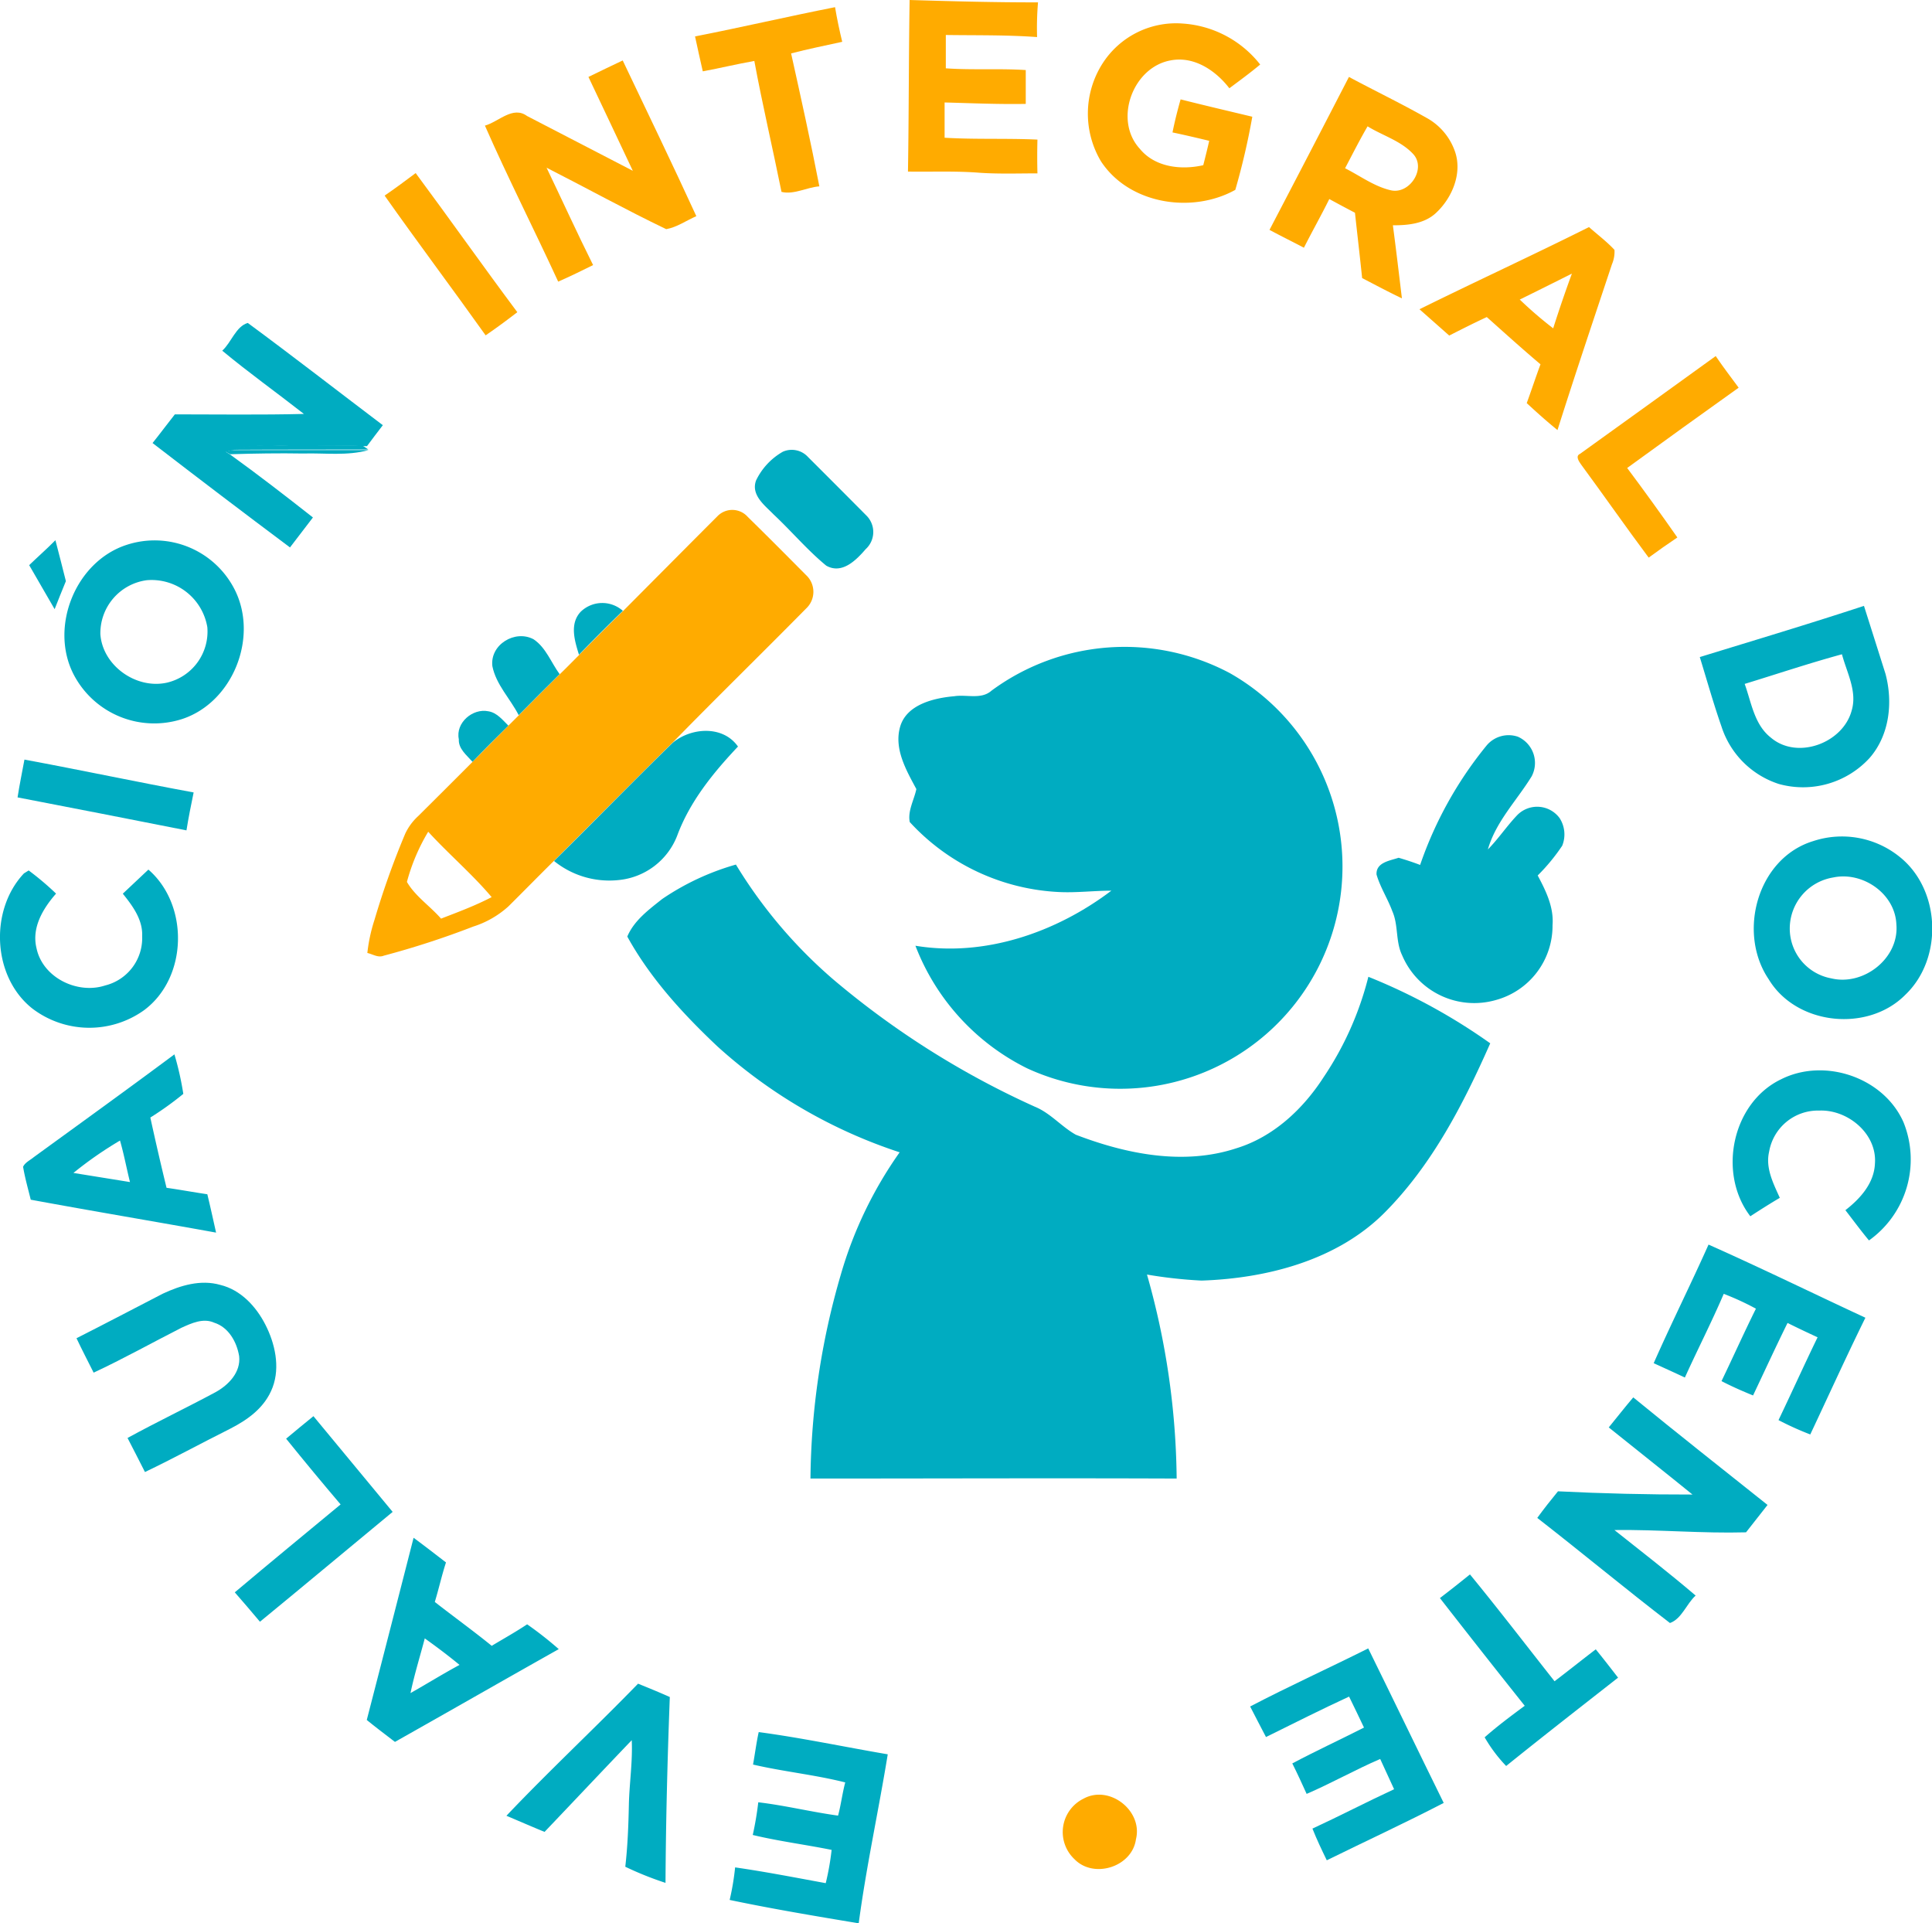 <svg xmlns="http://www.w3.org/2000/svg" viewBox="0 0 269.49 268.25"><defs><style>.cls-1{fill:#ffab00;}.cls-2{fill:#00acc1;}</style></defs><title>EvaluacionIntegral</title><g id="Layer_2" data-name="Layer 2"><g id="Layer_1-2" data-name="Layer 1"><path class="cls-1" d="M126.88,0c6,.18,11.94.34,17.91.33a42.71,42.71,0,0,0-.13,4.84c-4.24-.31-8.49-.23-12.73-.29,0,1.55,0,3.1,0,4.65,3.72.26,7.44,0,11.15.24,0,1.57,0,3.15,0,4.72-3.78.07-7.55-.1-11.32-.2,0,1.64,0,3.28,0,4.92,4.31.26,8.64.06,12.95.26q-.06,2.35,0,4.71c-2.71,0-5.43.1-8.14-.09-3.3-.26-6.61-.11-9.92-.16C126.78,16,126.75,8,126.88,0Z"/><path class="cls-1" d="M96.95,5.08c6.53-1.28,13-2.79,19.53-4.08.27,1.62.61,3.23,1,4.83-2.38.53-4.78,1-7.13,1.62,1.37,6.17,2.74,12.34,3.94,18.54-1.74.13-3.58,1.2-5.28.77-1.23-6.1-2.66-12.15-3.79-18.26-2.41.43-4.79,1-7.19,1.45C97.65,8.34,97.31,6.7,96.95,5.08Z"/><path class="cls-1" d="M153.73,8.95a12.17,12.17,0,0,1,11.19-5.67A15,15,0,0,1,175.78,9c-1.39,1.16-2.85,2.23-4.3,3.31-1.91-2.48-4.92-4.51-8.18-3.89-5.29.94-8,8.3-4.32,12.32,2.12,2.6,5.78,3,8.86,2.3.29-1.13.57-2.26.83-3.4-1.7-.41-3.4-.81-5.12-1.17.31-1.55.7-3.09,1.13-4.61,3.32.84,6.66,1.62,10,2.42a98.28,98.28,0,0,1-2.37,10.2c-6.06,3.37-14.84,2-18.75-4A13,13,0,0,1,153.73,8.95Z"/><path class="cls-1" d="M82.08,10.73c1.58-.79,3.19-1.53,4.78-2.3,3.44,7.23,6.93,14.44,10.27,21.72-1.39.6-2.69,1.54-4.2,1.81-5.63-2.7-11.11-5.73-16.69-8.57,2.17,4.52,4.25,9.09,6.49,13.58-1.61.8-3.23,1.59-4.87,2.31-3.35-7.28-7-14.44-10.22-21.76,1.93-.54,3.89-2.8,5.88-1.34Q80.89,20,88.27,23.82C86.22,19.45,84.14,15.09,82.08,10.73Z"/><path class="cls-1" d="M188.16,10.73c3.56,1.91,7.22,3.67,10.74,5.66a8.54,8.54,0,0,1,4,4.6c1.15,3.07-.31,6.59-2.61,8.72-1.61,1.5-3.91,1.72-6,1.71.45,3.39.85,6.8,1.26,10.19-1.87-.89-3.71-1.87-5.55-2.83-.31-3-.67-6.07-1-9.11-1.2-.62-2.4-1.27-3.58-1.91-1.13,2.29-2.39,4.51-3.54,6.79-1.59-.84-3.21-1.63-4.8-2.49Q182.65,21.41,188.16,10.73Zm-.53,12.74c2.1,1.06,4.06,2.54,6.38,3.07,2.63.6,5-3.08,3.08-5.09-1.72-1.83-4.24-2.54-6.33-3.83C189.65,19.53,188.65,21.51,187.62,23.47Z"/><path class="cls-1" d="M53.65,27.28c1.46-1,2.91-2.07,4.33-3.14,4.77,6.43,9.4,13,14.18,19.4-1.44,1.11-2.91,2.2-4.42,3.23C63.09,40.24,58.27,33.83,53.65,27.28Z"/><path class="cls-1" d="M198,43.13c7.85-3.88,15.81-7.54,23.65-11.46,1.18,1.06,2.46,2,3.55,3.18a4.45,4.45,0,0,1-.35,2c-2.56,7.7-5.15,15.39-7.6,23.13-1.48-1.2-2.9-2.47-4.29-3.76.66-1.79,1.25-3.61,1.92-5.41-2.54-2.14-5-4.37-7.49-6.59-1.77.82-3.51,1.7-5.24,2.58Zm14-1.34a55.17,55.17,0,0,0,4.65,4q1.22-3.84,2.61-7.63Q215.6,40,211.95,41.8Z"/><path class="cls-1" d="M220.39,63.3c6.31-4.55,12.64-9.08,18.93-13.64,1,1.49,2.13,2.95,3.2,4.41q-7.8,5.56-15.55,11.2,3.58,4.79,7,9.69-2,1.34-4,2.81c-3.21-4.3-6.27-8.7-9.44-13C220.25,64.37,219.71,63.6,220.39,63.3Z"/><path class="cls-1" d="M100.07,72a2.88,2.88,0,0,1,4.25.11c2.73,2.67,5.42,5.38,8.11,8.09a3.18,3.18,0,0,1,0,4.68c-6.17,6.26-12.46,12.39-18.6,18.68-5.56,5.46-11,11-16.56,16.5-2.14,2.11-4.23,4.25-6.36,6.36A13.31,13.31,0,0,1,66,129.23a119.57,119.57,0,0,1-12.48,4.06c-.79.32-1.53-.22-2.28-.38a23,23,0,0,1,1-4.63,114.41,114.41,0,0,1,4.28-12,7.85,7.85,0,0,1,1.81-2.46q3.79-3.76,7.55-7.53c1.66-1.7,3.34-3.38,5-5.05l1.49-1.48c1.9-1.92,3.79-3.83,5.71-5.72.92-.89,1.81-1.8,2.71-2.7q3-3.09,6.12-6.12C91.3,80.81,95.67,76.4,100.07,72ZM56.76,123c1.16,2,3.24,3.37,4.76,5.12,2.38-.92,4.78-1.81,7.06-3-2.74-3.24-6-6-8.85-9.12A27.23,27.23,0,0,0,56.76,123Z"/><path class="cls-1" d="M151.13,250.86c3.63-2,8.32,1.7,7.32,5.66-.53,3.86-5.89,5.55-8.57,2.78A5.19,5.19,0,0,1,151.13,250.86Z"/><path class="cls-2" d="M31,48.91c1.27-1.14,1.89-3.38,3.56-3.87,6.34,4.67,12.56,9.51,18.84,14.26-.75,1-1.49,1.93-2.21,2.92l-.57,0c-3-.13-5.94,0-8.92,0s-6.25-.39-9.25.57l-.95.23.6.37c3.92,2.83,7.75,5.79,11.55,8.78l-3.2,4.18q-9.64-7.21-19.17-14.56c1.06-1.32,2.06-2.68,3.11-4,6,0,12,.09,18-.06C38.57,54.74,34.66,51.95,31,48.91Z"/><path class="cls-2" d="M109.2,63a3.07,3.07,0,0,1,3.51.74q4.07,4.06,8.13,8.15a3.23,3.23,0,0,1-.09,4.7c-1.32,1.53-3.3,3.55-5.5,2.3-2.63-2.16-4.84-4.8-7.33-7.13-1.24-1.28-3.2-2.7-2.46-4.75A9.18,9.18,0,0,1,109.2,63Z"/><path class="cls-2" d="M4.07,78.82c1.21-1.17,2.48-2.28,3.66-3.48.48,1.9,1,3.81,1.46,5.71-.53,1.3-1.06,2.6-1.57,3.91C6.44,82.91,5.26,80.86,4.07,78.82Z"/><path class="cls-2" d="M17.64,76a12.52,12.52,0,0,1,15.14,6.32c3.27,6.6-.3,15.61-7.34,17.95A12.67,12.67,0,0,1,10.29,94.1C6.85,87.48,10.52,78.32,17.64,76Zm2.84,4.92A7.46,7.46,0,0,0,14,88.45c.31,4.39,5,7.71,9.28,6.76a7.32,7.32,0,0,0,5.64-7.74A7.89,7.89,0,0,0,20.48,80.92Z"/><path class="cls-2" d="M81,85.32a4.32,4.32,0,0,1,5.88-.13q-3.09,3-6.12,6.12C80.16,89.39,79.42,87,81,85.32Z"/><path class="cls-2" d="M237.1,91.64C244.74,89.29,252.4,87,260,84.5c1,3.14,2,6.31,3,9.47,1.07,4,.56,8.58-2.23,11.76a12.59,12.59,0,0,1-12.64,3.61,12.41,12.41,0,0,1-8-8C239,98.1,238.09,94.86,237.1,91.64Zm6.26,3.74c.94,2.6,1.34,5.69,3.66,7.5,3.69,3.14,10.07.75,11.27-3.8.79-2.68-.69-5.29-1.36-7.83C252.38,92.49,247.88,94,243.37,95.38Z"/><path class="cls-2" d="M68.68,92.91c-.36-3,3.16-5.14,5.75-3.75,1.72,1.15,2.44,3.24,3.63,4.86-1.92,1.89-3.81,3.8-5.71,5.72C71.17,97.44,69.19,95.48,68.68,92.91Z"/><path class="cls-2" d="M138.31,96.32a31.27,31.27,0,0,1,33.22-2.45A31,31,0,0,1,143.28,149a31.79,31.79,0,0,1-15.59-17.1c9.68,1.6,19.64-1.86,27.33-7.68-2.44,0-4.87.31-7.3.19a30.21,30.21,0,0,1-20.82-9.76c-.31-1.55.61-3.1.92-4.6-1.41-2.63-3.15-5.62-2.26-8.7s4.67-4,7.56-4.25C134.83,96.83,136.88,97.6,138.31,96.32Z"/><path class="cls-2" d="M64,103.1c-.48-2.29,1.93-4.35,4.12-3.9,1.2.19,2,1.23,2.79,2-1.69,1.67-3.38,3.35-5,5.05C65.08,105.3,63.93,104.44,64,103.1Z"/><path class="cls-2" d="M93.85,103.58c2.58-2.13,7-2.44,9.09.54-3.45,3.65-6.72,7.67-8.48,12.43a9.76,9.76,0,0,1-8.18,6.19,12.25,12.25,0,0,1-9-2.66C82.84,114.61,88.29,109,93.85,103.58Z"/><path class="cls-2" d="M207.34,104a4,4,0,0,1,4.39-1.25,4,4,0,0,1,1.92,5.52c-2.07,3.37-5,6.32-6.11,10.2,1.47-1.49,2.63-3.25,4.08-4.77a3.89,3.89,0,0,1,5.92.39,4.2,4.2,0,0,1,.37,3.86,27,27,0,0,1-3.42,4.15c1.14,2.14,2.27,4.43,2.07,6.94a10.73,10.73,0,0,1-7.9,10.43,10.92,10.92,0,0,1-13.08-6.24c-.94-1.94-.5-4.2-1.37-6.15-.64-1.74-1.68-3.32-2.2-5.11-.09-1.7,1.87-1.93,3.08-2.34,1,.29,2,.62,3,1A54,54,0,0,1,207.34,104Z"/><path class="cls-2" d="M3.41,105.94c7.88,1.46,15.72,3.13,23.6,4.58-.36,1.76-.72,3.52-1,5.29q-11.78-2.33-23.56-4.6C2.72,109.44,3.09,107.69,3.41,105.94Z"/><path class="cls-2" d="M252.91,117.31a12.8,12.8,0,0,1,12,2.14c5.8,4.55,6.18,14.21.87,19.28-5.22,5.29-15.18,4.28-19.06-2.14C242.3,130.08,245.13,119.69,252.91,117.31Zm2.8,5.07a7.22,7.22,0,0,0-6.06,7.07,7.06,7.06,0,0,0,5.79,7c4.51,1.09,9.5-2.81,9.08-7.54C264.34,124.61,259.79,121.51,255.71,122.38Z"/><path class="cls-2" d="M92.37,125.38a35.49,35.49,0,0,1,10.28-4.8,67,67,0,0,0,13.64,16.07,119.62,119.62,0,0,0,28.06,17.7c2.18.89,3.7,2.78,5.72,3.91,7,2.68,15,4.32,22.38,1.89,5.16-1.58,9.3-5.45,12.18-9.92a44.42,44.42,0,0,0,6.24-14,82.2,82.2,0,0,1,17,9.28c-3.75,8.48-8.1,16.93-14.7,23.58s-16.38,9.2-25.57,9.51a64.33,64.33,0,0,1-7.61-.84,107.09,107.09,0,0,1,4.14,28.45c-17-.07-34.05,0-51.08,0a104.42,104.42,0,0,1,4.23-28.43,56.7,56.7,0,0,1,8.21-17.07,70.6,70.6,0,0,1-25.44-14.79c-4.8-4.53-9.35-9.49-12.55-15.3C88.45,128.36,90.55,126.83,92.37,125.38Z"/><path class="cls-2" d="M3.34,121.81,4,121.4a39.58,39.58,0,0,1,3.82,3.23c-1.81,2.06-3.43,4.73-2.73,7.6.85,4.12,5.71,6.48,9.58,5.21a6.81,6.81,0,0,0,5.16-6.88c.1-2.3-1.34-4.23-2.7-5.92l3.57-3.36c5.7,4.94,5.49,15.07-.59,19.6a13.12,13.12,0,0,1-15.57-.2C-1.07,136.28-1.5,126.95,3.34,121.81Z"/><path class="cls-2" d="M4.72,161.38c6.55-4.76,13.12-9.5,19.61-14.33a42,42,0,0,1,1.24,5.51,44.78,44.78,0,0,1-4.6,3.3q1.07,4.91,2.26,9.8c1.9.27,3.79.62,5.69.9.43,1.78.82,3.56,1.22,5.35-8.61-1.56-17.24-3-25.85-4.59-.38-1.53-.8-3-1.07-4.59C3.51,162.11,4.21,161.81,4.72,161.38Zm5.54,2.21,7.87,1.27c-.48-1.93-.84-3.88-1.39-5.79A53.07,53.07,0,0,0,10.25,163.58Z"/><path class="cls-2" d="M248.43,150.53c6.09-3.07,14.34-.26,17.09,6A13.86,13.86,0,0,1,260.7,173c-1.14-1.37-2.2-2.81-3.29-4.22,2.06-1.6,4-3.74,4.12-6.49.32-4.16-3.78-7.56-7.76-7.4a6.91,6.91,0,0,0-7,5.74c-.53,2.28.59,4.42,1.49,6.43-1.39.82-2.76,1.69-4.11,2.57C239.58,163.69,241.56,153.84,248.43,150.53Z"/><path class="cls-2" d="M238.32,173.58c7.35,3.27,14.58,6.81,21.88,10.2-2.65,5.38-5.13,10.85-7.69,16.28a42.49,42.49,0,0,1-4.43-2c1.84-3.84,3.59-7.72,5.45-11.55-1.41-.65-2.8-1.31-4.19-2-1.65,3.34-3.21,6.74-4.81,10.11-1.5-.61-3-1.27-4.4-2,1.62-3.36,3.14-6.76,4.8-10.1a37.2,37.2,0,0,0-4.49-2.07c-1.69,3.95-3.65,7.76-5.42,11.67-1.45-.68-2.91-1.34-4.35-2C233.12,184.57,235.84,179.13,238.32,173.58Z"/><path class="cls-2" d="M22.72,180.42c2.44-1.14,5.27-2,8-1.22,2.86.69,5,3,6.31,5.57s2.07,5.85,1,8.71-3.52,4.56-6,5.82c-4,2-7.83,4.1-11.81,6-.81-1.58-1.61-3.18-2.43-4.75,4.05-2.22,8.23-4.21,12.3-6.4,1.8-1,3.51-2.76,3.27-5-.33-2-1.48-4.05-3.49-4.68-1.52-.69-3.17.08-4.56.71-4.09,2.08-8.09,4.32-12.25,6.26-.8-1.6-1.63-3.19-2.39-4.8C14.62,184.64,18.66,182.52,22.72,180.42Z"/><path class="cls-2" d="M224.4,199.08c1.14-1.39,2.25-2.82,3.42-4.19,6.19,5.07,12.46,10,18.73,15q-1.49,1.91-3,3.82c-6.13.17-12.24-.4-18.36-.32,3.78,3,7.65,6,11.33,9.14-1.28,1.15-1.93,3.24-3.58,3.83-6.24-4.79-12.3-9.83-18.51-14.66.92-1.27,1.9-2.5,2.89-3.71,6.25.31,12.51.46,18.76.45C232.2,205.29,228.28,202.2,224.4,199.08Z"/><path class="cls-2" d="M39.91,200.65c1.26-1.06,2.53-2.1,3.81-3.14q5.52,6.68,11.05,13.35c-6.18,5.1-12.31,10.24-18.51,15.32-1.15-1.38-2.33-2.74-3.51-4.1,4.89-4.12,9.83-8.18,14.76-12.26C44.94,206.8,42.41,203.74,39.91,200.65Z"/><path class="cls-2" d="M57.69,214.47c1.52,1.12,3,2.27,4.52,3.44-.59,1.81-1,3.67-1.56,5.51,2.63,2.06,5.33,4,7.94,6.12,1.66-1,3.32-1.92,4.94-3A50.49,50.49,0,0,1,77.94,230c-7.63,4.29-15.22,8.64-22.85,12.94-1.3-1-2.63-2-3.93-3.06Q54.44,227.19,57.69,214.47Zm1.57,14c-.67,2.55-1.46,5.07-2,7.66,2.29-1.29,4.52-2.68,6.84-3.93C62.56,230.93,60.93,229.7,59.26,228.51Z"/><path class="cls-2" d="M200.85,222.88q2.12-1.62,4.19-3.3c4,4.87,7.87,9.93,11.8,14.9,1.93-1.46,3.84-3,5.75-4.45,1.06,1.3,2.08,2.62,3.11,3.95-5.22,4.09-10.45,8.16-15.61,12.32a20.73,20.73,0,0,1-3-4c1.78-1.57,3.7-3,5.59-4.4Q206.71,230.41,200.85,222.88Z"/><path class="cls-2" d="M174.38,238c5.42-2.83,11-5.36,16.47-8.1,3.53,7.17,7,14.38,10.53,21.55-5.38,2.79-10.88,5.33-16.31,8-.71-1.46-1.41-2.93-2-4.42,3.83-1.77,7.57-3.72,11.39-5.49-.64-1.41-1.3-2.81-1.94-4.22-3.48,1.5-6.78,3.37-10.26,4.87-.65-1.43-1.3-2.86-2-4.25,3.3-1.75,6.7-3.32,10-5-.67-1.45-1.39-2.88-2.08-4.32-3.9,1.8-7.74,3.74-11.59,5.64C175.86,240.89,175.14,239.46,174.38,238Z"/><path class="cls-2" d="M70.64,253.24C76.62,246.94,83,241,89,234.82c1.49.6,3,1.22,4.43,1.86-.33,8.64-.55,17.27-.6,25.92a45.74,45.74,0,0,1-5.61-2.25c.33-2.87.44-5.76.5-8.65s.54-6,.4-9c-4.07,4.25-8.1,8.53-12.16,12.79C74.22,254.78,72.44,254,70.64,253.24Z"/><path class="cls-2" d="M105.83,241.57c6,.8,12,2.08,18,3.1-1.28,7.87-3,15.68-4.05,23.57-6-1-12-2-18-3.26a36,36,0,0,0,.76-4.54c4.24.61,8.44,1.43,12.64,2.2A36.71,36.71,0,0,0,116,258c-3.67-.74-7.38-1.21-11-2.08a45.29,45.29,0,0,0,.77-4.56c3.74.44,7.4,1.35,11.13,1.86.41-1.52.59-3.1,1-4.63-4.24-1.07-8.6-1.5-12.86-2.49C105.31,244.6,105.5,243.07,105.83,241.57Z"/><path class="cls-2" d="M32.42,62.73c3-1,6.16-.53,9.25-.57s5.94-.1,8.92,0l.79.53C45.05,62.71,38.73,62.69,32.42,62.73Z"/><path class="cls-2" d="M31.47,63l.95-.23c6.32,0,12.64,0,19,0-3,.84-6.1.39-9.15.48-3.38-.06-6.77,0-10.15.1Z"/></g></g></svg>